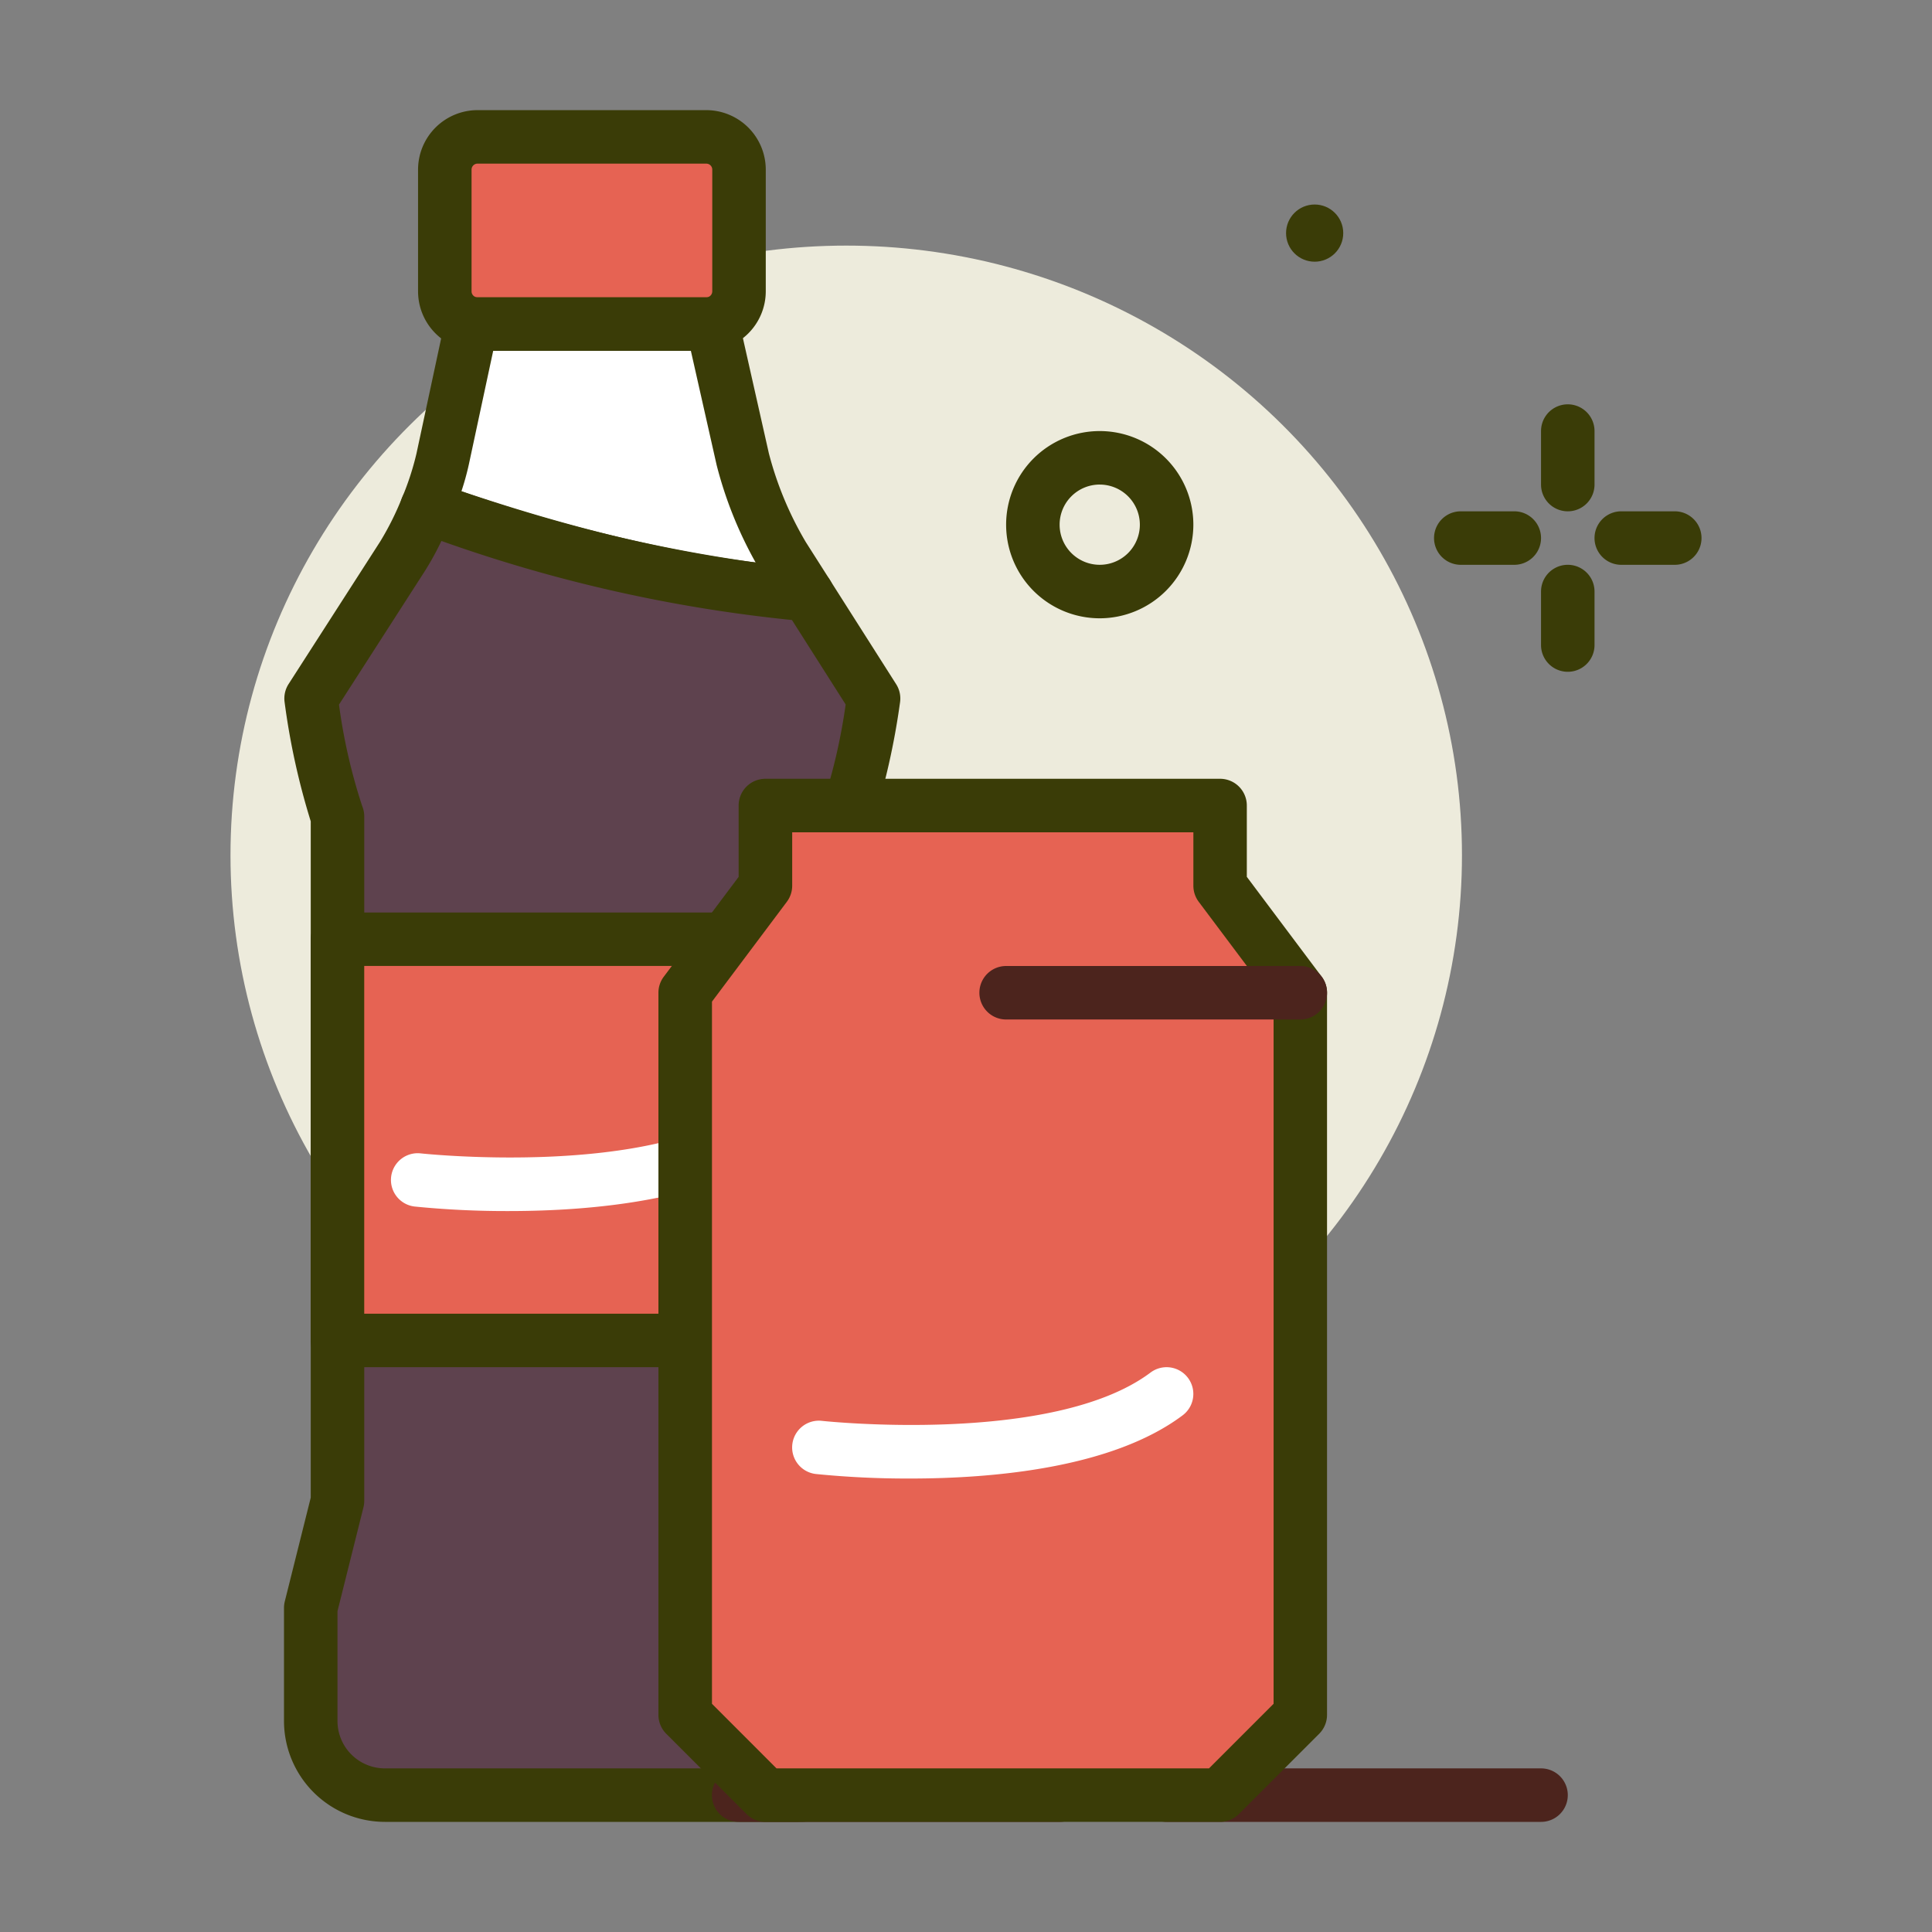 <svg xmlns="http://www.w3.org/2000/svg" width="145" height="145" viewBox="0 0 145 145">
  <rect x="0" y="0" width="145" height="145" fill="#808080" stroke="none"/>
  <g id="Grupo_68796" data-name="Grupo 68796" transform="translate(-0.155)">
    <rect id="Rectángulo_4380" data-name="Rectángulo 4380" width="145" height="145" transform="translate(0.155)" fill="none"/>
    <g id="coke" transform="translate(-22.546 -13.734)">
      <ellipse id="Elipse_7938" data-name="Elipse 7938" cx="46.212" cy="45.749" rx="46.212" ry="45.749" transform="translate(40 32.167)" fill="#edebdc"/>
      <g id="Grupo_68788" data-name="Grupo 68788" transform="translate(98.212 29.083)">
        <path id="Trazado_115441" data-name="Trazado 115441" d="M238.007,74.029A2.007,2.007,0,0,1,236,72.022V68.007a2.007,2.007,0,1,1,4.015,0v4.015A2.007,2.007,0,0,1,238.007,74.029Z" transform="translate(-195.854 -51.003)" fill="#3a3c07"/>
        <path id="Trazado_115442" data-name="Trazado 115442" d="M238.007,98.029A2.007,2.007,0,0,1,236,96.022V92.007a2.007,2.007,0,1,1,4.015,0v4.015A2.007,2.007,0,0,1,238.007,98.029Z" transform="translate(-195.854 -62.959)" fill="#3a3c07"/>
        <path id="Trazado_115443" data-name="Trazado 115443" d="M226.022,86.015h-4.015a2.007,2.007,0,1,1,0-4.015h4.015a2.007,2.007,0,1,1,0,4.015Z" transform="translate(-187.883 -58.974)" fill="#3a3c07"/>
        <path id="Trazado_115444" data-name="Trazado 115444" d="M250.022,86.015h-4.015a2.007,2.007,0,1,1,0-4.015h4.015a2.007,2.007,0,1,1,0,4.015Z" transform="translate(-199.839 -58.974)" fill="#3a3c07"/>
        <path id="Trazado_115445" data-name="Trazado 115445" d="M163.026,84.051a7.026,7.026,0,1,1,7.026-7.026A7.034,7.034,0,0,1,163.026,84.051Zm0-10.037a3.011,3.011,0,1,0,3.011,3.011A3.014,3.014,0,0,0,163.026,74.015Z" transform="translate(-156 -52.996)" fill="#3a3c07"/>
        <circle id="Elipse_7939" data-name="Elipse 7939" cx="2.146" cy="2.146" r="2.146" transform="translate(21.01)" fill="#3a3c07"/>
      </g>
      <g id="Grupo_68789" data-name="Grupo 68789" transform="translate(54.077 22)">
        <path id="Trazado_115446" data-name="Trazado 115446" d="M74.508,26H91.677a2.456,2.456,0,0,1,2.456,2.456V37.6a2.456,2.456,0,0,1-2.456,2.456H74.508A2.456,2.456,0,0,1,72.052,37.6V28.456A2.456,2.456,0,0,1,74.508,26Z" transform="translate(-70.045 -23.993)" fill="#e66353" fill-rule="evenodd"/>
        <path id="Trazado_115447" data-name="Trazado 115447" d="M89.684,40.066H72.515A4.468,4.468,0,0,1,68.052,35.6V26.464A4.468,4.468,0,0,1,72.515,22H89.684a4.469,4.469,0,0,1,4.464,4.464V35.6a4.469,4.469,0,0,1-4.464,4.463ZM72.515,26.015a.449.449,0,0,0-.448.449V35.6a.449.449,0,0,0,.448.449H89.684a.449.449,0,0,0,.449-.449V26.464a.449.449,0,0,0-.449-.449Z" transform="translate(-68.052 -22)" fill="#3a3c07"/>
      </g>
      <g id="Grupo_68790" data-name="Grupo 68790" transform="translate(52.731 36.051)">
        <path id="Trazado_115448" data-name="Trazado 115448" d="M97.919,74.28l-1.8-2.828a27.491,27.491,0,0,1-3.046-7.315L90.788,54H72.722L70.55,64.137a23,23,0,0,1-1.182,3.639C77.968,70.788,88.342,73.654,97.919,74.28Z" transform="translate(-67.361 -51.993)" fill="#fff" fill-rule="evenodd"/>
        <path id="Trazado_115449" data-name="Trazado 115449" d="M95.927,74.295c-.043,0-.087,0-.131,0-8.327-.545-18.113-2.77-29.083-6.612a2.008,2.008,0,0,1-1.195-2.652,20.892,20.892,0,0,0,1.076-3.3l2.173-10.138A2.008,2.008,0,0,1,70.731,50H88.8a2.008,2.008,0,0,1,1.958,1.565L93.042,61.7a25.731,25.731,0,0,0,2.782,6.68l1.8,2.828a2.007,2.007,0,0,1-1.694,3.084ZM69.97,64.553A114.7,114.7,0,0,0,92.051,69.9a30.175,30.175,0,0,1-2.927-7.314l-1.934-8.572H72.354l-1.833,8.551A19.885,19.885,0,0,1,69.97,64.553Z" transform="translate(-65.369 -50)" fill="#3a3c07"/>
      </g>
      <g id="Grupo_68791" data-name="Grupo 68791" transform="translate(44.015 49.829)">
        <path id="Trazado_115450" data-name="Trazado 115450" d="M92.146,104.858c1.228-2.935,2.1-9.08,2.1-9.08l-4.974-7.823c-9.577-.626-19.952-3.492-28.551-6.5a23.52,23.52,0,0,1-1.821,3.64l-6.87,10.686s.815,6.031,1.981,8.839V156L52,164.027v8.488a5.563,5.563,0,0,0,5.563,5.563H88.591a5.563,5.563,0,0,0,5.563-5.563v-8.488L92.147,156v-51.14Z" transform="translate(-49.993 -79.446)" fill="#5e424e" fill-rule="evenodd"/>
        <path id="Trazado_115451" data-name="Trazado 115451" d="M86.6,178.094H55.57a7.579,7.579,0,0,1-7.57-7.57v-8.489a2.053,2.053,0,0,1,.06-.487l1.948-7.789V103a53.563,53.563,0,0,1-1.963-8.95,2.007,2.007,0,0,1,.3-1.353l6.869-10.685A21.777,21.777,0,0,0,56.866,78.7a2.01,2.01,0,0,1,2.522-1.136c10.627,3.723,20.054,5.874,28.018,6.394a2.009,2.009,0,0,1,1.562.926l4.975,7.823a2,2,0,0,1,.294,1.357,54.941,54.941,0,0,1-2.076,9.184v50.508l1.948,7.789a2.049,2.049,0,0,1,.06.487v8.489a7.579,7.579,0,0,1-7.57,7.57ZM52.015,162.282v8.242a3.559,3.559,0,0,0,3.555,3.555H86.6a3.559,3.559,0,0,0,3.555-3.555v-8.242l-1.948-7.789a2.052,2.052,0,0,1-.06-.487V102.867a1.993,1.993,0,0,1,.156-.774,43.758,43.758,0,0,0,1.851-7.862l-4.031-6.339a111.818,111.818,0,0,1-26.309-5.934,21.317,21.317,0,0,1-1.221,2.228L52.128,94.241a42.193,42.193,0,0,0,1.741,7.615,2,2,0,0,1,.154.769v51.381a2.053,2.053,0,0,1-.06.487Z" transform="translate(-48 -77.454)" fill="#3a3c07"/>
      </g>
      <g id="Grupo_68792" data-name="Grupo 68792" transform="translate(46.022 82.219)">
        <path id="Trazado_115452" data-name="Trazado 115452" d="M56,146H94.139v30.11H56Z" transform="translate(-53.993 -143.993)" fill="#e66353" fill-rule="evenodd"/>
        <path id="Trazado_115453" data-name="Trazado 115453" d="M92.146,176.124H54.007A2.007,2.007,0,0,1,52,174.117v-30.11A2.007,2.007,0,0,1,54.007,142H92.146a2.007,2.007,0,0,1,2.007,2.007v30.11A2.007,2.007,0,0,1,92.146,176.124ZM56.015,172.11H90.139v-26.1H56.015Z" transform="translate(-52 -142)" fill="#3a3c07"/>
      </g>
      <g id="Grupo_68793" data-name="Grupo 68793" transform="translate(52.044 96.271)">
        <path id="Trazado_115454" data-name="Trazado 115454" d="M68,178.015S86.066,180.022,94.1,174" transform="translate(-65.993 -171.993)" fill="#e66353" fill-rule="evenodd"/>
        <path id="Trazado_115455" data-name="Trazado 115455" d="M72.852,178.356a69.008,69.008,0,0,1-7.066-.339,2.007,2.007,0,0,1,.442-3.99c.174.02,17.375,1.847,24.67-3.625a2.007,2.007,0,1,1,2.409,3.211C88.033,177.57,79.109,178.356,72.852,178.356Z" transform="translate(-64.001 -170.001)" fill="#fff"/>
      </g>
      <path id="Trazado_115456" data-name="Trazado 115456" d="M138.1,274.015H114.007a2.007,2.007,0,0,1,0-4.015H138.1a2.007,2.007,0,1,1,0,4.015Z" transform="translate(-35.868 -123.546)" fill="#4c241d"/>
      <path id="Trazado_115457" data-name="Trazado 115457" d="M206.11,274.015h-28.1a2.007,2.007,0,0,1,0-4.015h28.1a2.007,2.007,0,1,1,0,4.015Z" transform="translate(-67.751 -123.546)" fill="#4c241d"/>
      <g id="Grupo_68794" data-name="Grupo 68794" transform="translate(72.117 72.183)">
        <path id="Trazado_115458" data-name="Trazado 115458" d="M148.146,132.022V126H114.022v6.022L108,140.051v54.2l6.022,6.022h34.124l6.022-6.022v-54.2Z" transform="translate(-105.993 -123.993)" fill="#e66353"/>
        <path id="Trazado_115459" data-name="Trazado 115459" d="M146.154,200.285H112.029a2.007,2.007,0,0,1-1.419-.588l-6.022-6.022a2.008,2.008,0,0,1-.588-1.419v-54.2a2.007,2.007,0,0,1,.4-1.2l5.62-7.494v-5.353A2.007,2.007,0,0,1,112.029,122h34.124a2.007,2.007,0,0,1,2.007,2.007v5.353l5.62,7.494a2.007,2.007,0,0,1,.4,1.2v54.2a2.007,2.007,0,0,1-.588,1.419l-6.022,6.022A2.007,2.007,0,0,1,146.154,200.285Zm-33.293-4.015h32.462l4.846-4.846v-52.7l-5.62-7.494a2.007,2.007,0,0,1-.4-1.2v-4.015h-30.11v4.015a2.007,2.007,0,0,1-.4,1.2l-5.62,7.494v52.7Z" transform="translate(-104 -122)" fill="#3a3c07"/>
      </g>
      <path id="Trazado_115460" data-name="Trazado 115460" d="M176.088,154.015h-22.08a2.007,2.007,0,1,1,0-4.015h22.08a2.007,2.007,0,1,1,0,4.015Z" transform="translate(-55.795 -63.766)" fill="#4c241d"/>
      <g id="Grupo_68795" data-name="Grupo 68795" transform="translate(82.154 116.344)">
        <path id="Trazado_115461" data-name="Trazado 115461" d="M128,218.015s18.066,2.007,26.1-4.015" transform="translate(-125.993 -211.992)" fill="#e66353" fill-rule="evenodd"/>
        <path id="Trazado_115462" data-name="Trazado 115462" d="M132.852,218.355a69.016,69.016,0,0,1-7.066-.339,2.007,2.007,0,0,1,.442-3.99c.173.021,17.376,1.846,24.67-3.625a2.007,2.007,0,1,1,2.409,3.211C148.033,217.569,139.109,218.355,132.852,218.355Z" transform="translate(-124.001 -209.999)" fill="#fff"/>
      </g>
    </g>
  </g>
</svg>

